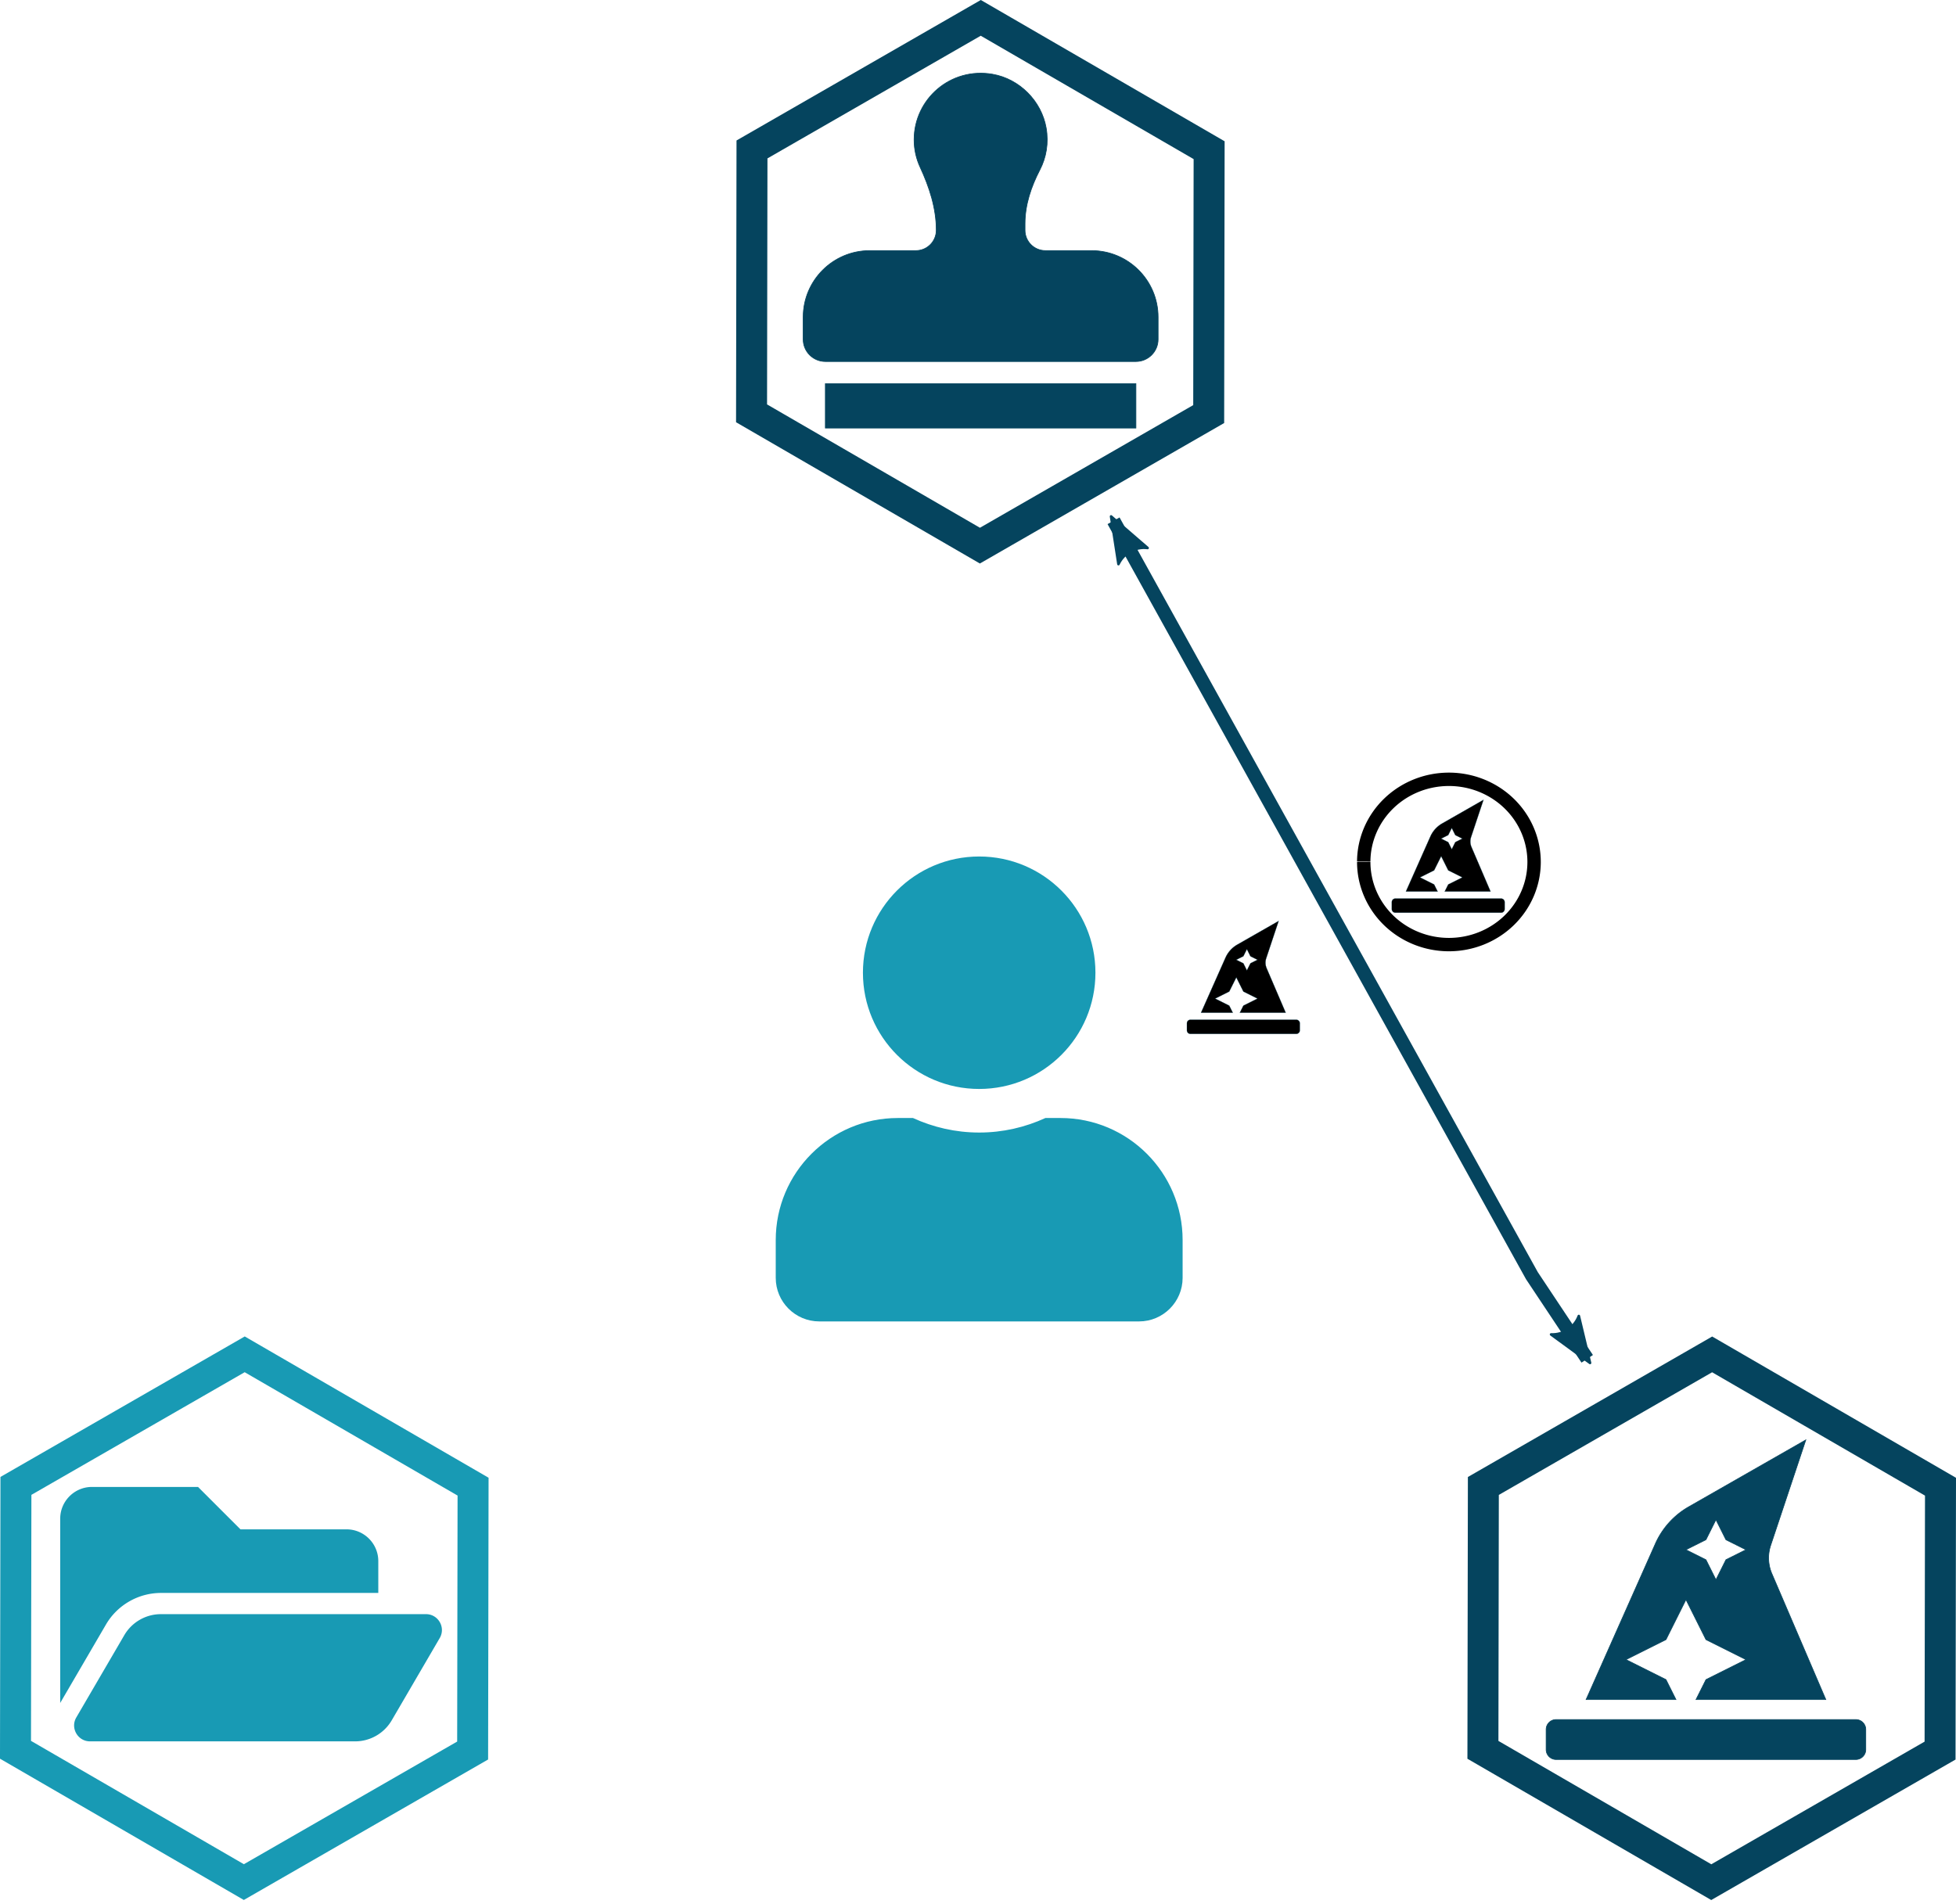 <?xml version="1.0" encoding="UTF-8" standalone="no"?>
<!-- Created with Inkscape (http://www.inkscape.org/) -->

<svg
   xmlns:dc="http://purl.org/dc/elements/1.1/"
   xmlns:cc="http://creativecommons.org/ns#"
   xmlns:rdf="http://www.w3.org/1999/02/22-rdf-syntax-ns#"
   xmlns:svg="http://www.w3.org/2000/svg"
   xmlns="http://www.w3.org/2000/svg"
   xmlns:sodipodi="http://sodipodi.sourceforge.net/DTD/sodipodi-0.dtd"
   xmlns:inkscape="http://www.inkscape.org/namespaces/inkscape"
   width="569.821mm"
   height="554.796mm"
   viewBox="0 0 569.821 554.796"
   version="1.1"
   id="svg8"
   inkscape:version="0.92.3 (2405546, 2018-03-11)"
   sodipodi:docname="dynamic-registration.svg">
  <defs
     id="defs2">
    <marker
       inkscape:stockid="Arrow2Lstart"
       orient="auto"
       refY="0.0"
       refX="0.0"
       id="Arrow2Lstart"
       style="overflow:visible"
       inkscape:isstock="true">
      <path
         id="path967"
         style="fill-rule:evenodd;stroke-width:0.625;stroke-linejoin:round;stroke:#05445e;stroke-opacity:1;fill:#05445e;fill-opacity:1"
         d="M 8.719,4.034 L -2.207,0.016 L 8.719,-4.002 C 6.973,-1.63 6.983,1.616 8.719,4.034 z "
         transform="scale(1.1) translate(1,0)" />
    </marker>
    <marker
       inkscape:stockid="Arrow2Lend"
       orient="auto"
       refY="0"
       refX="0"
       id="marker1075"
       style="overflow:visible"
       inkscape:isstock="true">
      <path
         id="path1073"
         style="fill:#05445e;fill-opacity:1;fill-rule:evenodd;stroke:#05445e;stroke-width:0.625;stroke-linejoin:round;stroke-opacity:1"
         d="M 8.719,4.034 -2.207,0.016 8.719,-4.002 c -1.745,2.372 -1.735,5.617 -6e-7,8.035 z"
         transform="matrix(-1.1,0,0,-1.1,-1.1,0)"
         inkscape:connector-curvature="0" />
    </marker>
    <marker
       inkscape:stockid="Scissors"
       orient="auto"
       refY="0"
       refX="0"
       id="Scissors"
       style="overflow:visible"
       inkscape:isstock="true">
      <path
         id="schere"
         d="M 9.09,-3.606 C 8.12,-4.777 6.37,-4.736 5.062,-4.233 l -8.212,3.078 c -2.388,-1.307 -4.748,-0.933 -4.748,-1.569 0,-0.497 0.457,-0.388 0.388,-1.683 -0.066,-1.243 -1.364,-2.163 -2.59,-2.082 -1.227,-0.007 -2.499,0.933 -2.51,2.23 -0.091,1.306 1.007,2.52 2.307,2.605 1.522,0.227 4.218,-0.696 5.483,1.571 -0.942,1.738 -2.614,1.743 -4.126,1.656 -1.255,-0.072 -2.762,0.287 -3.361,1.521 -0.578,1.182 -0.011,2.865 1.317,3.226 1.34,0.492 3.181,-0.13 3.499,-1.671 0.246,-1.188 -0.595,-1.746 -0.273,-2.177 0.244,-0.325 1.791,-0.137 4.547,-1.375 L 5.676,4.233 C 6.8,4.547 8.173,4.536 9.168,3.431 l -9.22,-3.485 z m -18.308,-1.901 c 1.295,0.723 1.189,2.684 -0.156,3.063 -1.217,0.424 -2.771,-0.759 -2.383,-2.077 0.227,-1.082 1.653,-1.481 2.54,-0.986 z m 0.056,8.017 c 1.351,0.499 1.121,2.784 -0.252,3.092 -0.911,0.316 -2.214,-0.139 -2.306,-1.212 -0.178,-1.305 1.356,-2.484 2.558,-1.879 z"
         style="fill:#189ab4;fill-opacity:1;stroke:#189ab4;stroke-opacity:1"
         inkscape:connector-curvature="0" />
    </marker>
    <marker
       inkscape:stockid="Tail"
       orient="auto"
       refY="0"
       refX="0"
       id="Tail"
       style="overflow:visible"
       inkscape:isstock="true">
      <g
         id="g1688"
         transform="scale(-1.2)"
         style="fill:#189ab4;fill-opacity:1;stroke:#189ab4;stroke-opacity:1">
        <path
           id="path1676"
           d="M -3.805,-3.959 0.544,0"
           style="fill:#189ab4;fill-opacity:1;fill-rule:evenodd;stroke:#189ab4;stroke-width:0.8;stroke-linecap:round;stroke-opacity:1"
           inkscape:connector-curvature="0" />
        <path
           id="path1678"
           d="M -1.287,-3.959 3.062,0"
           style="fill:#189ab4;fill-opacity:1;fill-rule:evenodd;stroke:#189ab4;stroke-width:0.8;stroke-linecap:round;stroke-opacity:1"
           inkscape:connector-curvature="0" />
        <path
           id="path1680"
           d="M 1.305,-3.959 5.654,0"
           style="fill:#189ab4;fill-opacity:1;fill-rule:evenodd;stroke:#189ab4;stroke-width:0.8;stroke-linecap:round;stroke-opacity:1"
           inkscape:connector-curvature="0" />
        <path
           id="path1682"
           d="M -3.805,4.178 0.544,0.22"
           style="fill:#189ab4;fill-opacity:1;fill-rule:evenodd;stroke:#189ab4;stroke-width:0.8;stroke-linecap:round;stroke-opacity:1"
           inkscape:connector-curvature="0" />
        <path
           id="path1684"
           d="M -1.287,4.178 3.062,0.22"
           style="fill:#189ab4;fill-opacity:1;fill-rule:evenodd;stroke:#189ab4;stroke-width:0.8;stroke-linecap:round;stroke-opacity:1"
           inkscape:connector-curvature="0" />
        <path
           id="path1686"
           d="M 1.305,4.178 5.654,0.22"
           style="fill:#189ab4;fill-opacity:1;fill-rule:evenodd;stroke:#189ab4;stroke-width:0.8;stroke-linecap:round;stroke-opacity:1"
           inkscape:connector-curvature="0" />
      </g>
    </marker>
    <marker
       inkscape:isstock="true"
       style="overflow:visible"
       id="marker10385"
       refX="0"
       refY="0"
       orient="auto"
       inkscape:stockid="Arrow2Lend">
      <path
         transform="matrix(-1.1,0,0,-1.1,-1.1,0)"
         d="M 8.719,4.034 -2.207,0.016 8.719,-4.002 c -1.745,2.372 -1.735,5.617 -6e-7,8.035 z"
         style="fill:#189ab4;fill-opacity:1;fill-rule:evenodd;stroke:#189ab4;stroke-width:0.625;stroke-linejoin:round;stroke-opacity:1"
         id="path10383"
         inkscape:connector-curvature="0" />
    </marker>
    <marker
       inkscape:isstock="true"
       style="overflow:visible"
       id="marker10205"
       refX="0"
       refY="0"
       orient="auto"
       inkscape:stockid="Arrow2Lend">
      <path
         transform="matrix(-1.1,0,0,-1.1,-1.1,0)"
         d="M 8.719,4.034 -2.207,0.016 8.719,-4.002 c -1.745,2.372 -1.735,5.617 -6e-7,8.035 z"
         style="fill:#a5a5a5;fill-opacity:0;fill-rule:evenodd;stroke:#a5a5a5;stroke-width:0.625;stroke-linejoin:round;stroke-opacity:0"
         id="path10203"
         inkscape:connector-curvature="0" />
    </marker>
    <marker
       inkscape:stockid="Arrow1Lend"
       orient="auto"
       refY="0"
       refX="0"
       id="marker4933"
       style="overflow:visible"
       inkscape:isstock="true">
      <path
         id="path4931"
         d="M 0,0 5,-5 -12.5,0 5,5 Z"
         style="fill:#000000;fill-opacity:1;fill-rule:evenodd;stroke:#000000;stroke-width:1pt;stroke-opacity:1"
         transform="matrix(-0.8,0,0,-0.8,-10,0)"
         inkscape:connector-curvature="0" />
    </marker>
    <marker
       inkscape:stockid="Arrow1Lstart"
       orient="auto"
       refY="0"
       refX="0"
       id="Arrow1Lstart"
       style="overflow:visible"
       inkscape:isstock="true">
      <path
         id="path4591"
         d="M 0,0 5,-5 -12.5,0 5,5 Z"
         style="fill:#000000;fill-opacity:1;fill-rule:evenodd;stroke:#000000;stroke-width:1pt;stroke-opacity:1"
         transform="matrix(0.8,0,0,0.8,10,0)"
         inkscape:connector-curvature="0" />
    </marker>
    <marker
       inkscape:stockid="Arrow2Mend"
       orient="auto"
       refY="0"
       refX="0"
       id="Arrow2Mend"
       style="overflow:visible"
       inkscape:isstock="true">
      <path
         id="path4618"
         style="fill:#000000;fill-opacity:1;fill-rule:evenodd;stroke:#000000;stroke-width:0.625;stroke-linejoin:round;stroke-opacity:1"
         d="M 8.719,4.034 -2.207,0.016 8.719,-4.002 c -1.745,2.372 -1.735,5.617 -6e-7,8.035 z"
         transform="scale(-0.6)"
         inkscape:connector-curvature="0" />
    </marker>
    <marker
       inkscape:stockid="Arrow1Lend"
       orient="auto"
       refY="0"
       refX="0"
       id="Arrow1Lend"
       style="overflow:visible"
       inkscape:isstock="true">
      <path
         id="path4594"
         d="M 0,0 5,-5 -12.5,0 5,5 Z"
         style="fill:#000000;fill-opacity:1;fill-rule:evenodd;stroke:#000000;stroke-width:1pt;stroke-opacity:1"
         transform="matrix(-0.8,0,0,-0.8,-10,0)"
         inkscape:connector-curvature="0" />
    </marker>
    <inkscape:path-effect
       effect="spiro"
       id="path-effect4587"
       is_visible="true" />
    <marker
       inkscape:stockid="Arrow2Lend"
       orient="auto"
       refY="0"
       refX="0"
       id="marker1075-2"
       style="overflow:visible"
       inkscape:isstock="true">
      <path
         inkscape:connector-curvature="0"
         id="path1073-9"
         style="fill:#05445e;fill-opacity:1;fill-rule:evenodd;stroke:#05445e;stroke-width:0.625;stroke-linejoin:round;stroke-opacity:1"
         d="M 8.719,4.034 -2.207,0.016 8.719,-4.002 c -1.745,2.372 -1.735,5.617 -6e-7,8.035 z"
         transform="matrix(-1.1,0,0,-1.1,-1.1,0)" />
    </marker>
    <marker
       inkscape:stockid="Arrow2Lend"
       orient="auto"
       refY="0"
       refX="0"
       id="marker1075-3"
       style="overflow:visible"
       inkscape:isstock="true">
      <path
         id="path1073-6"
         style="fill:#05445e;fill-opacity:1;fill-rule:evenodd;stroke:#05445e;stroke-width:0.625;stroke-linejoin:round;stroke-opacity:1"
         d="M 8.719,4.034 -2.207,0.016 8.719,-4.002 c -1.745,2.372 -1.735,5.617 -6e-7,8.035 z"
         transform="matrix(-1.1,0,0,-1.1,-1.1,0)"
         inkscape:connector-curvature="0" />
    </marker>
  </defs>
  <sodipodi:namedview
     id="base"
     pagecolor="#ffffff"
     bordercolor="#666666"
     borderopacity="1.0"
     inkscape:pageopacity="0.0"
     inkscape:pageshadow="2"
     inkscape:zoom="0.24748738"
     inkscape:cx="921.757"
     inkscape:cy="1018.8701"
     inkscape:document-units="mm"
     inkscape:current-layer="layer1"
     showgrid="false"
     inkscape:window-width="1259"
     inkscape:window-height="708"
     inkscape:window-x="0"
     inkscape:window-y="27"
     inkscape:window-maximized="0"
     fit-margin-top="0"
     fit-margin-left="0"
     fit-margin-right="0"
     fit-margin-bottom="0"
     inkscape:snap-global="false"
     showguides="true"
     inkscape:guide-bbox="true">
    <sodipodi:guide
       position="285.177,361.081"
       orientation="1,0"
       id="guide930"
       inkscape:locked="false" />
  </sodipodi:namedview>
  <g
     inkscape:label="Calque 1"
     inkscape:groupmode="layer"
     id="layer1"
     transform="translate(974.923,414.989)">
    <path
       d="m -837.234,95.071 -66.65,38.335 -66.524,-38.554 0.126,-76.888 66.65,-38.335 66.524,38.554 z"
       inkscape:randomized="0"
       inkscape:rounded="0"
       inkscape:flatsided="true"
       sodipodi:arg2="1.0488424"
       sodipodi:arg1="0.5252436"
       sodipodi:r2="66.587135"
       sodipodi:r1="76.888199"
       sodipodi:cy="56.517017"
       sodipodi:cx="-903.75787"
       sodipodi:sides="6"
       id="path2549"
       style="fill:none;fill-opacity:1;stroke:#189ab4;stroke-width:9.022;stroke-miterlimit:4;stroke-dasharray:none;stroke-opacity:1"
       sodipodi:type="star" />
    <path
       inkscape:connector-curvature="0"
       d="m -846.823,62.301 -13.982,23.969 a 12.355,12.355 0 0 1 -10.672,6.13 h -77.216 c -3.576,0 -5.804,-3.879 -4.002,-6.968 l 13.982,-23.969 a 12.356,12.356 0 0 1 10.673,-6.13 h 77.216 c 3.576,0 5.804,3.879 4.002,6.968 z m -81.218,-13.146 h 63.323 v -9.267 c 0,-5.118 -4.149,-9.267 -9.267,-9.267 h -30.889 l -12.356,-12.356 h -30.889 c -5.118,0 -9.267,4.149 -9.267,9.267 v 53.679 l 13.336,-22.861 c 3.308,-5.672 9.443,-9.195 16.009,-9.195 z"
       id="path2-3"
       style="fill:#189ab4;fill-opacity:1;stroke-width:0.193" />
    <path
       sodipodi:type="star"
       style="fill:none;fill-opacity:1;stroke:#05445e;stroke-width:9.022;stroke-miterlimit:4;stroke-dasharray:none;stroke-opacity:1"
       id="path2549-6"
       sodipodi:sides="6"
       sodipodi:cx="-476.26761"
       sodipodi:cy="56.53569"
       sodipodi:r1="76.888199"
       sodipodi:r2="66.587135"
       sodipodi:arg1="0.5252436"
       sodipodi:arg2="1.0488424"
       inkscape:flatsided="true"
       inkscape:rounded="0"
       inkscape:randomized="0"
       d="m -409.744,95.089 -66.65,38.335 -66.524,-38.554 0.126,-76.888 66.65,-38.335 66.524,38.554 z" />
    <path
       style="fill:#05445e;fill-opacity:1;stroke-width:0.182;stroke:#05445e;stroke-opacity:1"
       id="path2-7"
       d="m -434.288,86.044 h -87.312 c -1.608,0 -2.91,1.302 -2.91,2.91 v 5.821 c 0,1.608 1.302,2.91 2.91,2.91 h 87.312 c 1.608,0 2.91,-1.302 2.91,-2.91 v -5.821 c 0,-1.608 -1.302,-2.91 -2.91,-2.91 z m -55.298,-11.642 -11.642,-5.821 11.642,-5.821 5.821,-11.642 5.821,11.642 11.642,5.821 -11.642,5.821 -2.91,5.821 h 37.835 l -15.718,-36.677 a 11.633,11.633 0 0 1 -0.344,-8.267 l 10.241,-30.727 -34.121,19.498 a 23.281,23.281 0 0 0 -9.724,10.759 l -20.184,45.413 h 26.194 z m 11.642,-40.746 2.91,-5.821 2.91,5.821 5.821,2.91 -5.821,2.91 -2.91,5.821 -2.91,-5.821 -5.821,-2.91 z"
       inkscape:connector-curvature="0" />
    <path
       sodipodi:type="star"
       style="fill:none;fill-opacity:1;stroke:#05445e;stroke-width:9.022;stroke-miterlimit:4;stroke-dasharray:none;stroke-opacity:1"
       id="path2549-7"
       sodipodi:sides="6"
       sodipodi:cx="-689.3296"
       sodipodi:cy="-332.89221"
       sodipodi:r1="76.888199"
       sodipodi:r2="66.587135"
       sodipodi:arg1="0.5252436"
       sodipodi:arg2="1.0488424"
       inkscape:flatsided="true"
       inkscape:rounded="0"
       inkscape:randomized="0"
       d="m -622.806,-294.339 -66.65,38.335 -66.524,-38.554 0.126,-76.888 66.65,-38.335 66.524,38.554 z" />
    <path
       style="fill:#05445e;fill-opacity:1;stroke:#05445e;stroke-width:0.202;stroke-opacity:1"
       id="path2-35"
       d="m -734.479,-290.271 h 90.47 v -12.924 h -90.47 z m 77.546,-51.697 h -13.441 c -3.284,0 -5.945,-2.662 -5.945,-5.945 v -1.91 c 0,-5.527 1.793,-10.786 4.334,-15.695 1.84,-3.556 2.605,-7.753 1.828,-12.201 -1.367,-7.831 -7.769,-14.277 -15.602,-15.64 -12.244,-2.131 -22.87,7.234 -22.87,19.081 0,2.86 0.63,5.561 1.755,7.993 2.692,5.826 4.707,11.939 4.707,18.359 v 0.014 c 0,3.284 -2.662,5.945 -5.945,5.945 h -13.441 c -10.707,0 -19.386,8.679 -19.386,19.386 v 6.462 c 0,3.568 2.894,6.462 6.462,6.462 h 90.47 c 3.568,0 6.462,-2.894 6.462,-6.462 v -6.462 c 0,-10.707 -8.679,-19.386 -19.386,-19.386 z"
       inkscape:connector-curvature="0" />
    <path
       inkscape:connector-curvature="0"
       d="m -689.668,-97.695 c 18.706,0 33.867,-15.161 33.867,-33.867 0,-18.706 -15.161,-33.867 -33.867,-33.867 -18.706,0 -33.867,15.161 -33.867,33.867 0,18.706 15.161,33.867 33.867,33.867 z m 23.707,8.467 h -4.419 c -5.874,2.699 -12.409,4.233 -19.288,4.233 -6.879,0 -13.388,-1.535 -19.288,-4.233 h -4.419 c -19.632,0 -35.56,15.928 -35.56,35.56 v 11.007 c 0,7.011 5.689,12.7 12.7,12.7 h 93.133 c 7.011,0 12.7,-5.689 12.7,-12.7 v -11.007 c 0,-19.632 -15.928,-35.56 -35.56,-35.56 z"
       id="path2-6"
       style="fill:#189ab4;fill-opacity:1;stroke-width:0.265" />
    <rect
       style="fill:#ffffff;fill-opacity:1;stroke:#ffffff;stroke-width:1.35;stroke-miterlimit:4;stroke-dasharray:none;stroke-opacity:1"
       id="rect4544"
       width="0"
       height="29.296"
       x="-489.421"
       y="-122.404" />
    <path
       style="fill:none;stroke:#05445e;stroke-width:4;stroke-linecap:butt;stroke-linejoin:miter;stroke-miterlimit:4;stroke-dasharray:none;stroke-opacity:1;marker-start:url(#Arrow2Lstart);marker-end:url(#marker1075-2)"
       d="m -650.522,-263.25 121.875,219.963 16.112,24.222"
       id="path981"
       inkscape:connector-curvature="0"
       sodipodi:nodetypes="ccc" />
    <g
       transform="matrix(0.432,0,0,0.432,-605.404,-221.276)"
       id="layer1-6"
       inkscape:label="Calque 1">
      <path
         sodipodi:open="true"
         d="M 64.268,132.671 A 57.441,55.74 0 0 1 121.93,77.219 57.441,55.74 0 0 1 179.149,133.102 57.441,55.74 0 0 1 121.634,188.698 57.441,55.74 0 0 1 64.267,132.958"
         sodipodi:end="3.1415927"
         sodipodi:start="3.1467414"
         sodipodi:ry="55.740139"
         sodipodi:rx="57.441025"
         sodipodi:cy="132.95833"
         sodipodi:cx="121.70833"
         sodipodi:type="arc"
         id="path1370"
         style="fill:none;fill-opacity:1;stroke:#000000;stroke-width:9.022;stroke-miterlimit:4;stroke-dasharray:none;stroke-opacity:1" />
      <path
         inkscape:connector-curvature="0"
         d="m 156.917,157.653 h -71.341 c -1.314,0 -2.378,1.064 -2.378,2.378 v 4.756 c 0,1.314 1.064,2.378 2.378,2.378 h 71.341 c 1.314,0 2.378,-1.064 2.378,-2.378 v -4.756 c 0,-1.314 -1.064,-2.378 -2.378,-2.378 z m -45.183,-9.512 -9.512,-4.756 9.512,-4.756 4.756,-9.512 4.756,9.512 9.512,4.756 -9.512,4.756 -2.378,4.756 h 30.914 l -12.843,-29.968 a 9.505,9.505 0 0 1 -0.281,-6.755 l 8.368,-25.106 -27.879,15.931 a 19.023,19.023 0 0 0 -7.946,8.791 L 92.71,152.897 H 114.112 Z m 9.512,-33.292 2.378,-4.756 2.378,4.756 4.756,2.378 -4.756,2.378 -2.378,4.756 -2.378,-4.756 -4.756,-2.378 z"
         id="path2-7-7"
         style="fill:#000000;fill-opacity:1;stroke:#05445e;stroke-width:0.149;stroke-opacity:1" />
    </g>
    <path
       style="fill:#000000;fill-opacity:1;stroke:#05445e;stroke-width:0.064;stroke-opacity:1"
       id="path2-7-7-5"
       d="m -597.289,-117.859 h -30.834 c -0.568,0 -1.028,0.46 -1.028,1.028 v 2.056 c 0,0.568 0.46,1.028 1.028,1.028 h 30.834 c 0.568,0 1.028,-0.46 1.028,-1.028 v -2.056 c 0,-0.568 -0.46,-1.028 -1.028,-1.028 z m -19.528,-4.111 -4.111,-2.056 4.111,-2.056 2.056,-4.111 2.056,4.111 4.111,2.056 -4.111,2.056 -1.028,2.056 h 13.361 l -5.551,-12.952 a 4.108,4.108 0 0 1 -0.121,-2.92 l 3.617,-10.851 -12.05,6.886 a 8.222,8.222 0 0 0 -3.434,3.8 l -7.128,16.037 h 9.25 z m 4.111,-14.389 1.028,-2.056 1.028,2.056 2.056,1.028 -2.056,1.028 -1.028,2.056 -1.028,-2.056 -2.056,-1.028 z"
       inkscape:connector-curvature="0" />
  </g>
</svg>
